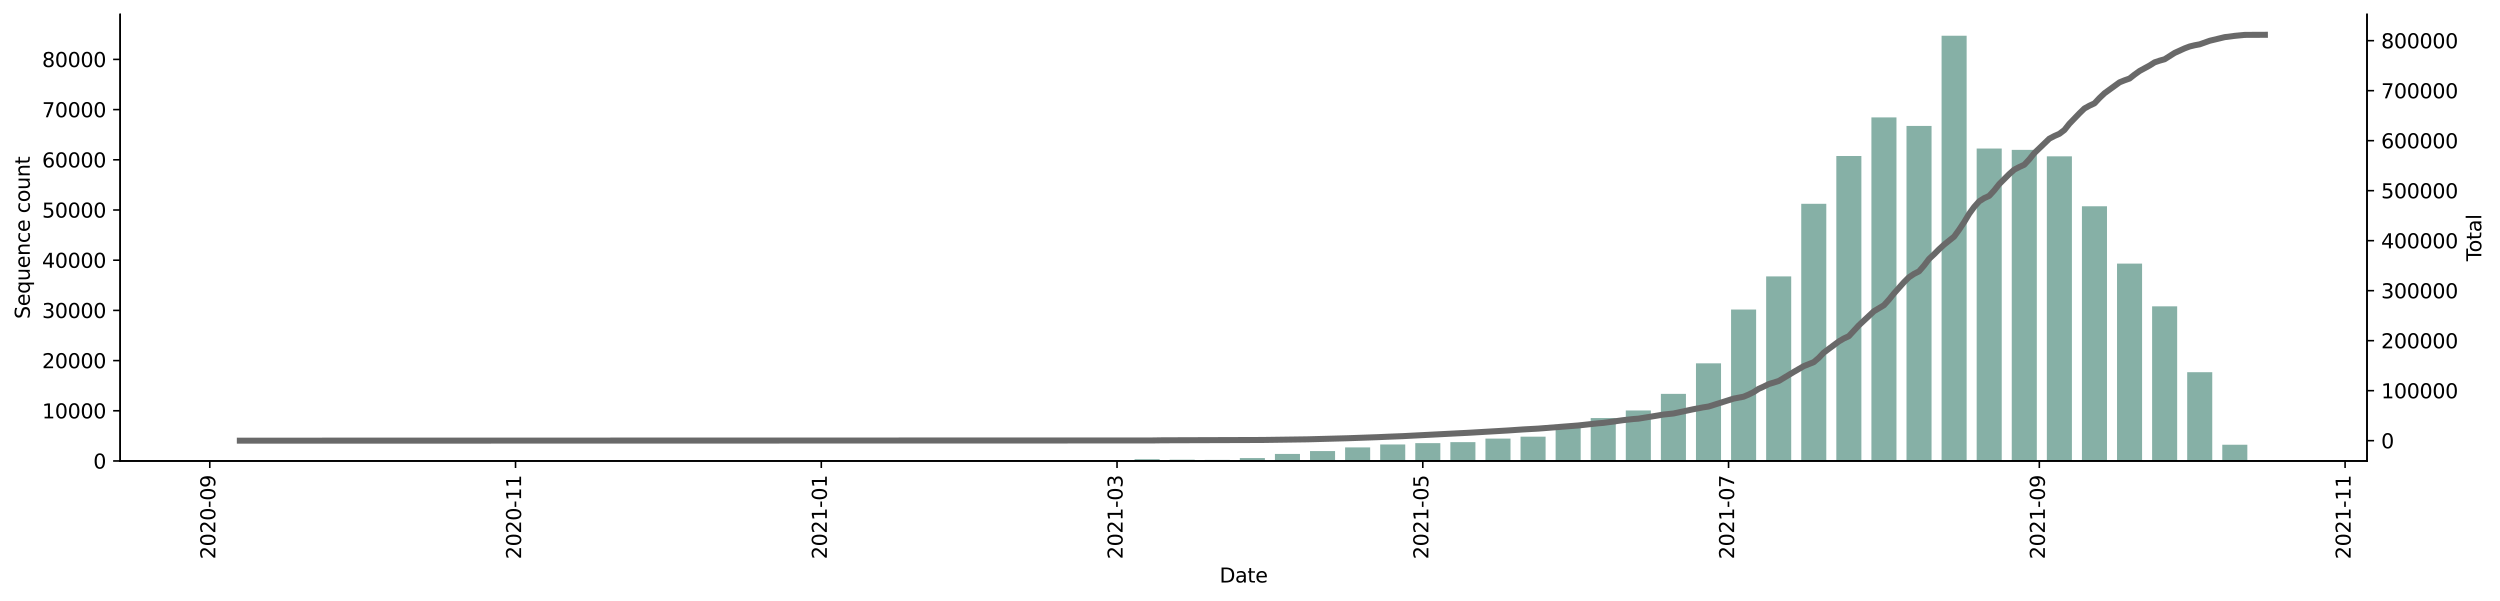 <?xml version="1.0" encoding="utf-8" standalone="no"?>
<!DOCTYPE svg PUBLIC "-//W3C//DTD SVG 1.1//EN"
  "http://www.w3.org/Graphics/SVG/1.1/DTD/svg11.dtd">
<svg height="298.621pt" version="1.1" viewBox="0 0 1241.744 298.621" width="1241.744pt" xmlns="http://www.w3.org/2000/svg" xmlns:xlink="http://www.w3.org/1999/xlink">
 <defs>
  <style type="text/css">*{stroke-linecap:butt;stroke-linejoin:round;}</style>
 </defs>
 <g id="figure_1">
  <g id="patch_1">
   <path d="M 0 298.621 
L 1241.744 298.621 
L 1241.744 0 
L 0 0 
z
" style="fill:#ffffff;"/>
  </g>
  <g id="axes_1">
   <g id="patch_2">
    <path d="M 59.691 228.96 
L 1175.691 228.96 
L 1175.691 7.2 
L 59.691 7.2 
z
" style="fill:#ffffff;"/>
   </g>
   <g id="patch_3">
    <path clip-path="url(#pa44c6cca26)" d="M 110.418 228.96 
L 122.866 228.96 
L 122.866 228.955 
L 110.418 228.955 
z
" style="fill:#86b0a6;"/>
   </g>
   <g id="patch_4">
    <path clip-path="url(#pa44c6cca26)" d="M 145.273 228.96 
L 157.722 228.96 
L 157.722 228.958 
L 145.273 228.958 
z
" style="fill:#86b0a6;"/>
   </g>
   <g id="patch_5">
    <path clip-path="url(#pa44c6cca26)" d="M 232.412 228.96 
L 244.861 228.96 
L 244.861 228.955 
L 232.412 228.955 
z
" style="fill:#86b0a6;"/>
   </g>
   <g id="patch_6">
    <path clip-path="url(#pa44c6cca26)" d="M 249.84 228.96 
L 262.289 228.96 
L 262.289 228.958 
L 249.84 228.958 
z
" style="fill:#86b0a6;"/>
   </g>
   <g id="patch_7">
    <path clip-path="url(#pa44c6cca26)" d="M 267.268 228.96 
L 279.716 228.96 
L 279.716 228.958 
L 267.268 228.958 
z
" style="fill:#86b0a6;"/>
   </g>
   <g id="patch_8">
    <path clip-path="url(#pa44c6cca26)" d="M 284.696 228.96 
L 297.144 228.96 
L 297.144 228.955 
L 284.696 228.955 
z
" style="fill:#86b0a6;"/>
   </g>
   <g id="patch_9">
    <path clip-path="url(#pa44c6cca26)" d="M 302.123 228.96 
L 314.572 228.96 
L 314.572 228.955 
L 302.123 228.955 
z
" style="fill:#86b0a6;"/>
   </g>
   <g id="patch_10">
    <path clip-path="url(#pa44c6cca26)" d="M 319.551 228.96 
L 332 228.96 
L 332 228.958 
L 319.551 228.958 
z
" style="fill:#86b0a6;"/>
   </g>
   <g id="patch_11">
    <path clip-path="url(#pa44c6cca26)" d="M 336.979 228.96 
L 349.427 228.96 
L 349.427 228.958 
L 336.979 228.958 
z
" style="fill:#86b0a6;"/>
   </g>
   <g id="patch_12">
    <path clip-path="url(#pa44c6cca26)" d="M 354.407 228.96 
L 366.855 228.96 
L 366.855 228.958 
L 354.407 228.958 
z
" style="fill:#86b0a6;"/>
   </g>
   <g id="patch_13">
    <path clip-path="url(#pa44c6cca26)" d="M 371.835 228.96 
L 384.283 228.96 
L 384.283 228.958 
L 371.835 228.958 
z
" style="fill:#86b0a6;"/>
   </g>
   <g id="patch_14">
    <path clip-path="url(#pa44c6cca26)" d="M 389.262 228.96 
L 401.711 228.96 
L 401.711 228.958 
L 389.262 228.958 
z
" style="fill:#86b0a6;"/>
   </g>
   <g id="patch_15">
    <path clip-path="url(#pa44c6cca26)" d="M 406.69 228.96 
L 419.138 228.96 
L 419.138 228.771 
L 406.69 228.771 
z
" style="fill:#86b0a6;"/>
   </g>
   <g id="patch_16">
    <path clip-path="url(#pa44c6cca26)" d="M 424.118 228.96 
L 436.566 228.96 
L 436.566 228.94 
L 424.118 228.94 
z
" style="fill:#86b0a6;"/>
   </g>
   <g id="patch_17">
    <path clip-path="url(#pa44c6cca26)" d="M 441.546 228.96 
L 453.994 228.96 
L 453.994 228.955 
L 441.546 228.955 
z
" style="fill:#86b0a6;"/>
   </g>
   <g id="patch_18">
    <path clip-path="url(#pa44c6cca26)" d="M 458.973 228.96 
L 471.422 228.96 
L 471.422 228.93 
L 458.973 228.93 
z
" style="fill:#86b0a6;"/>
   </g>
   <g id="patch_19">
    <path clip-path="url(#pa44c6cca26)" d="M 476.401 228.96 
L 488.85 228.96 
L 488.85 228.888 
L 476.401 228.888 
z
" style="fill:#86b0a6;"/>
   </g>
   <g id="patch_20">
    <path clip-path="url(#pa44c6cca26)" d="M 493.829 228.96 
L 506.277 228.96 
L 506.277 228.514 
L 493.829 228.514 
z
" style="fill:#86b0a6;"/>
   </g>
   <g id="patch_21">
    <path clip-path="url(#pa44c6cca26)" d="M 511.257 228.96 
L 523.705 228.96 
L 523.705 228.945 
L 511.257 228.945 
z
" style="fill:#86b0a6;"/>
   </g>
   <g id="patch_22">
    <path clip-path="url(#pa44c6cca26)" d="M 528.684 228.96 
L 541.133 228.96 
L 541.133 228.943 
L 528.684 228.943 
z
" style="fill:#86b0a6;"/>
   </g>
   <g id="patch_23">
    <path clip-path="url(#pa44c6cca26)" d="M 546.112 228.96 
L 558.561 228.96 
L 558.561 228.81 
L 546.112 228.81 
z
" style="fill:#86b0a6;"/>
   </g>
   <g id="patch_24">
    <path clip-path="url(#pa44c6cca26)" d="M 563.54 228.96 
L 575.988 228.96 
L 575.988 228.072 
L 563.54 228.072 
z
" style="fill:#86b0a6;"/>
   </g>
   <g id="patch_25">
    <path clip-path="url(#pa44c6cca26)" d="M 580.968 228.96 
L 593.416 228.96 
L 593.416 228.319 
L 580.968 228.319 
z
" style="fill:#86b0a6;"/>
   </g>
   <g id="patch_26">
    <path clip-path="url(#pa44c6cca26)" d="M 598.396 228.96 
L 610.844 228.96 
L 610.844 228.431 
L 598.396 228.431 
z
" style="fill:#86b0a6;"/>
   </g>
   <g id="patch_27">
    <path clip-path="url(#pa44c6cca26)" d="M 615.823 228.96 
L 628.272 228.96 
L 628.272 227.511 
L 615.823 227.511 
z
" style="fill:#86b0a6;"/>
   </g>
   <g id="patch_28">
    <path clip-path="url(#pa44c6cca26)" d="M 633.251 228.96 
L 645.7 228.96 
L 645.7 225.465 
L 633.251 225.465 
z
" style="fill:#86b0a6;"/>
   </g>
   <g id="patch_29">
    <path clip-path="url(#pa44c6cca26)" d="M 650.679 228.96 
L 663.127 228.96 
L 663.127 224.041 
L 650.679 224.041 
z
" style="fill:#86b0a6;"/>
   </g>
   <g id="patch_30">
    <path clip-path="url(#pa44c6cca26)" d="M 668.107 228.96 
L 680.555 228.96 
L 680.555 222.208 
L 668.107 222.208 
z
" style="fill:#86b0a6;"/>
   </g>
   <g id="patch_31">
    <path clip-path="url(#pa44c6cca26)" d="M 685.534 228.96 
L 697.983 228.96 
L 697.983 220.757 
L 685.534 220.757 
z
" style="fill:#86b0a6;"/>
   </g>
   <g id="patch_32">
    <path clip-path="url(#pa44c6cca26)" d="M 702.962 228.96 
L 715.411 228.96 
L 715.411 220.117 
L 702.962 220.117 
z
" style="fill:#86b0a6;"/>
   </g>
   <g id="patch_33">
    <path clip-path="url(#pa44c6cca26)" d="M 720.39 228.96 
L 732.838 228.96 
L 732.838 219.598 
L 720.39 219.598 
z
" style="fill:#86b0a6;"/>
   </g>
   <g id="patch_34">
    <path clip-path="url(#pa44c6cca26)" d="M 737.818 228.96 
L 750.266 228.96 
L 750.266 217.843 
L 737.818 217.843 
z
" style="fill:#86b0a6;"/>
   </g>
   <g id="patch_35">
    <path clip-path="url(#pa44c6cca26)" d="M 755.246 228.96 
L 767.694 228.96 
L 767.694 216.903 
L 755.246 216.903 
z
" style="fill:#86b0a6;"/>
   </g>
   <g id="patch_36">
    <path clip-path="url(#pa44c6cca26)" d="M 772.673 228.96 
L 785.122 228.96 
L 785.122 211.56 
L 772.673 211.56 
z
" style="fill:#86b0a6;"/>
   </g>
   <g id="patch_37">
    <path clip-path="url(#pa44c6cca26)" d="M 790.101 228.96 
L 802.55 228.96 
L 802.55 207.658 
L 790.101 207.658 
z
" style="fill:#86b0a6;"/>
   </g>
   <g id="patch_38">
    <path clip-path="url(#pa44c6cca26)" d="M 807.529 228.96 
L 819.977 228.96 
L 819.977 203.864 
L 807.529 203.864 
z
" style="fill:#86b0a6;"/>
   </g>
   <g id="patch_39">
    <path clip-path="url(#pa44c6cca26)" d="M 824.957 228.96 
L 837.405 228.96 
L 837.405 195.621 
L 824.957 195.621 
z
" style="fill:#86b0a6;"/>
   </g>
   <g id="patch_40">
    <path clip-path="url(#pa44c6cca26)" d="M 842.384 228.96 
L 854.833 228.96 
L 854.833 180.45 
L 842.384 180.45 
z
" style="fill:#86b0a6;"/>
   </g>
   <g id="patch_41">
    <path clip-path="url(#pa44c6cca26)" d="M 859.812 228.96 
L 872.261 228.96 
L 872.261 153.733 
L 859.812 153.733 
z
" style="fill:#86b0a6;"/>
   </g>
   <g id="patch_42">
    <path clip-path="url(#pa44c6cca26)" d="M 877.24 228.96 
L 889.688 228.96 
L 889.688 137.293 
L 877.24 137.293 
z
" style="fill:#86b0a6;"/>
   </g>
   <g id="patch_43">
    <path clip-path="url(#pa44c6cca26)" d="M 894.668 228.96 
L 907.116 228.96 
L 907.116 101.212 
L 894.668 101.212 
z
" style="fill:#86b0a6;"/>
   </g>
   <g id="patch_44">
    <path clip-path="url(#pa44c6cca26)" d="M 912.096 228.96 
L 924.544 228.96 
L 924.544 77.484 
L 912.096 77.484 
z
" style="fill:#86b0a6;"/>
   </g>
   <g id="patch_45">
    <path clip-path="url(#pa44c6cca26)" d="M 929.523 228.96 
L 941.972 228.96 
L 941.972 58.327 
L 929.523 58.327 
z
" style="fill:#86b0a6;"/>
   </g>
   <g id="patch_46">
    <path clip-path="url(#pa44c6cca26)" d="M 946.951 228.96 
L 959.399 228.96 
L 959.399 62.567 
L 946.951 62.567 
z
" style="fill:#86b0a6;"/>
   </g>
   <g id="patch_47">
    <path clip-path="url(#pa44c6cca26)" d="M 964.379 228.96 
L 976.827 228.96 
L 976.827 17.76 
L 964.379 17.76 
z
" style="fill:#86b0a6;"/>
   </g>
   <g id="patch_48">
    <path clip-path="url(#pa44c6cca26)" d="M 981.807 228.96 
L 994.255 228.96 
L 994.255 73.759 
L 981.807 73.759 
z
" style="fill:#86b0a6;"/>
   </g>
   <g id="patch_49">
    <path clip-path="url(#pa44c6cca26)" d="M 999.234 228.96 
L 1011.683 228.96 
L 1011.683 74.43 
L 999.234 74.43 
z
" style="fill:#86b0a6;"/>
   </g>
   <g id="patch_50">
    <path clip-path="url(#pa44c6cca26)" d="M 1016.662 228.96 
L 1029.111 228.96 
L 1029.111 77.649 
L 1016.662 77.649 
z
" style="fill:#86b0a6;"/>
   </g>
   <g id="patch_51">
    <path clip-path="url(#pa44c6cca26)" d="M 1034.09 228.96 
L 1046.538 228.96 
L 1046.538 102.446 
L 1034.09 102.446 
z
" style="fill:#86b0a6;"/>
   </g>
   <g id="patch_52">
    <path clip-path="url(#pa44c6cca26)" d="M 1051.518 228.96 
L 1063.966 228.96 
L 1063.966 130.946 
L 1051.518 130.946 
z
" style="fill:#86b0a6;"/>
   </g>
   <g id="patch_53">
    <path clip-path="url(#pa44c6cca26)" d="M 1068.946 228.96 
L 1081.394 228.96 
L 1081.394 152.148 
L 1068.946 152.148 
z
" style="fill:#86b0a6;"/>
   </g>
   <g id="patch_54">
    <path clip-path="url(#pa44c6cca26)" d="M 1086.373 228.96 
L 1098.822 228.96 
L 1098.822 184.856 
L 1086.373 184.856 
z
" style="fill:#86b0a6;"/>
   </g>
   <g id="patch_55">
    <path clip-path="url(#pa44c6cca26)" d="M 1103.801 228.96 
L 1116.249 228.96 
L 1116.249 220.895 
L 1103.801 220.895 
z
" style="fill:#86b0a6;"/>
   </g>
   <g id="matplotlib.axis_1">
    <g id="xtick_1">
     <g id="line2d_1">
      <defs>
       <path d="M 0 0 
L 0 3.5 
" id="m78d732be64" style="stroke:#000000;stroke-width:0.8;"/>
      </defs>
      <g>
       <use style="stroke:#000000;stroke-width:0.8;" x="104.194" xlink:href="#m78d732be64" y="228.96"/>
      </g>
     </g>
     <g id="text_1">
      <!-- 2020-09 -->
      <g transform="translate(106.953 277.743)rotate(-90)scale(0.1 -0.1)">
       <defs>
        <path d="M 1228 531 
L 3431 531 
L 3431 0 
L 469 0 
L 469 531 
Q 828 903 1448 1529 
Q 2069 2156 2228 2338 
Q 2531 2678 2651 2914 
Q 2772 3150 2772 3378 
Q 2772 3750 2511 3984 
Q 2250 4219 1831 4219 
Q 1534 4219 1204 4116 
Q 875 4013 500 3803 
L 500 4441 
Q 881 4594 1212 4672 
Q 1544 4750 1819 4750 
Q 2544 4750 2975 4387 
Q 3406 4025 3406 3419 
Q 3406 3131 3298 2873 
Q 3191 2616 2906 2266 
Q 2828 2175 2409 1742 
Q 1991 1309 1228 531 
z
" id="DejaVuSans-32" transform="scale(0.016)"/>
        <path d="M 2034 4250 
Q 1547 4250 1301 3770 
Q 1056 3291 1056 2328 
Q 1056 1369 1301 889 
Q 1547 409 2034 409 
Q 2525 409 2770 889 
Q 3016 1369 3016 2328 
Q 3016 3291 2770 3770 
Q 2525 4250 2034 4250 
z
M 2034 4750 
Q 2819 4750 3233 4129 
Q 3647 3509 3647 2328 
Q 3647 1150 3233 529 
Q 2819 -91 2034 -91 
Q 1250 -91 836 529 
Q 422 1150 422 2328 
Q 422 3509 836 4129 
Q 1250 4750 2034 4750 
z
" id="DejaVuSans-30" transform="scale(0.016)"/>
        <path d="M 313 2009 
L 1997 2009 
L 1997 1497 
L 313 1497 
L 313 2009 
z
" id="DejaVuSans-2d" transform="scale(0.016)"/>
        <path d="M 703 97 
L 703 672 
Q 941 559 1184 500 
Q 1428 441 1663 441 
Q 2288 441 2617 861 
Q 2947 1281 2994 2138 
Q 2813 1869 2534 1725 
Q 2256 1581 1919 1581 
Q 1219 1581 811 2004 
Q 403 2428 403 3163 
Q 403 3881 828 4315 
Q 1253 4750 1959 4750 
Q 2769 4750 3195 4129 
Q 3622 3509 3622 2328 
Q 3622 1225 3098 567 
Q 2575 -91 1691 -91 
Q 1453 -91 1209 -44 
Q 966 3 703 97 
z
M 1959 2075 
Q 2384 2075 2632 2365 
Q 2881 2656 2881 3163 
Q 2881 3666 2632 3958 
Q 2384 4250 1959 4250 
Q 1534 4250 1286 3958 
Q 1038 3666 1038 3163 
Q 1038 2656 1286 2365 
Q 1534 2075 1959 2075 
z
" id="DejaVuSans-39" transform="scale(0.016)"/>
       </defs>
       <use xlink:href="#DejaVuSans-32"/>
       <use x="63.623" xlink:href="#DejaVuSans-30"/>
       <use x="127.246" xlink:href="#DejaVuSans-32"/>
       <use x="190.869" xlink:href="#DejaVuSans-30"/>
       <use x="254.492" xlink:href="#DejaVuSans-2d"/>
       <use x="290.576" xlink:href="#DejaVuSans-30"/>
       <use x="354.199" xlink:href="#DejaVuSans-39"/>
      </g>
     </g>
    </g>
    <g id="xtick_2">
     <g id="line2d_2">
      <g>
       <use style="stroke:#000000;stroke-width:0.8;" x="256.064" xlink:href="#m78d732be64" y="228.96"/>
      </g>
     </g>
     <g id="text_2">
      <!-- 2020-11 -->
      <g transform="translate(258.824 277.743)rotate(-90)scale(0.1 -0.1)">
       <defs>
        <path d="M 794 531 
L 1825 531 
L 1825 4091 
L 703 3866 
L 703 4441 
L 1819 4666 
L 2450 4666 
L 2450 531 
L 3481 531 
L 3481 0 
L 794 0 
L 794 531 
z
" id="DejaVuSans-31" transform="scale(0.016)"/>
       </defs>
       <use xlink:href="#DejaVuSans-32"/>
       <use x="63.623" xlink:href="#DejaVuSans-30"/>
       <use x="127.246" xlink:href="#DejaVuSans-32"/>
       <use x="190.869" xlink:href="#DejaVuSans-30"/>
       <use x="254.492" xlink:href="#DejaVuSans-2d"/>
       <use x="290.576" xlink:href="#DejaVuSans-31"/>
       <use x="354.199" xlink:href="#DejaVuSans-31"/>
      </g>
     </g>
    </g>
    <g id="xtick_3">
     <g id="line2d_3">
      <g>
       <use style="stroke:#000000;stroke-width:0.8;" x="407.935" xlink:href="#m78d732be64" y="228.96"/>
      </g>
     </g>
     <g id="text_3">
      <!-- 2021-01 -->
      <g transform="translate(410.694 277.743)rotate(-90)scale(0.1 -0.1)">
       <use xlink:href="#DejaVuSans-32"/>
       <use x="63.623" xlink:href="#DejaVuSans-30"/>
       <use x="127.246" xlink:href="#DejaVuSans-32"/>
       <use x="190.869" xlink:href="#DejaVuSans-31"/>
       <use x="254.492" xlink:href="#DejaVuSans-2d"/>
       <use x="290.576" xlink:href="#DejaVuSans-30"/>
       <use x="354.199" xlink:href="#DejaVuSans-31"/>
      </g>
     </g>
    </g>
    <g id="xtick_4">
     <g id="line2d_4">
      <g>
       <use style="stroke:#000000;stroke-width:0.8;" x="554.826" xlink:href="#m78d732be64" y="228.96"/>
      </g>
     </g>
     <g id="text_4">
      <!-- 2021-03 -->
      <g transform="translate(557.586 277.743)rotate(-90)scale(0.1 -0.1)">
       <defs>
        <path d="M 2597 2516 
Q 3050 2419 3304 2112 
Q 3559 1806 3559 1356 
Q 3559 666 3084 287 
Q 2609 -91 1734 -91 
Q 1441 -91 1130 -33 
Q 819 25 488 141 
L 488 750 
Q 750 597 1062 519 
Q 1375 441 1716 441 
Q 2309 441 2620 675 
Q 2931 909 2931 1356 
Q 2931 1769 2642 2001 
Q 2353 2234 1838 2234 
L 1294 2234 
L 1294 2753 
L 1863 2753 
Q 2328 2753 2575 2939 
Q 2822 3125 2822 3475 
Q 2822 3834 2567 4026 
Q 2313 4219 1838 4219 
Q 1578 4219 1281 4162 
Q 984 4106 628 3988 
L 628 4550 
Q 988 4650 1302 4700 
Q 1616 4750 1894 4750 
Q 2613 4750 3031 4423 
Q 3450 4097 3450 3541 
Q 3450 3153 3228 2886 
Q 3006 2619 2597 2516 
z
" id="DejaVuSans-33" transform="scale(0.016)"/>
       </defs>
       <use xlink:href="#DejaVuSans-32"/>
       <use x="63.623" xlink:href="#DejaVuSans-30"/>
       <use x="127.246" xlink:href="#DejaVuSans-32"/>
       <use x="190.869" xlink:href="#DejaVuSans-31"/>
       <use x="254.492" xlink:href="#DejaVuSans-2d"/>
       <use x="290.576" xlink:href="#DejaVuSans-30"/>
       <use x="354.199" xlink:href="#DejaVuSans-33"/>
      </g>
     </g>
    </g>
    <g id="xtick_5">
     <g id="line2d_5">
      <g>
       <use style="stroke:#000000;stroke-width:0.8;" x="706.697" xlink:href="#m78d732be64" y="228.96"/>
      </g>
     </g>
     <g id="text_5">
      <!-- 2021-05 -->
      <g transform="translate(709.456 277.743)rotate(-90)scale(0.1 -0.1)">
       <defs>
        <path d="M 691 4666 
L 3169 4666 
L 3169 4134 
L 1269 4134 
L 1269 2991 
Q 1406 3038 1543 3061 
Q 1681 3084 1819 3084 
Q 2600 3084 3056 2656 
Q 3513 2228 3513 1497 
Q 3513 744 3044 326 
Q 2575 -91 1722 -91 
Q 1428 -91 1123 -41 
Q 819 9 494 109 
L 494 744 
Q 775 591 1075 516 
Q 1375 441 1709 441 
Q 2250 441 2565 725 
Q 2881 1009 2881 1497 
Q 2881 1984 2565 2268 
Q 2250 2553 1709 2553 
Q 1456 2553 1204 2497 
Q 953 2441 691 2322 
L 691 4666 
z
" id="DejaVuSans-35" transform="scale(0.016)"/>
       </defs>
       <use xlink:href="#DejaVuSans-32"/>
       <use x="63.623" xlink:href="#DejaVuSans-30"/>
       <use x="127.246" xlink:href="#DejaVuSans-32"/>
       <use x="190.869" xlink:href="#DejaVuSans-31"/>
       <use x="254.492" xlink:href="#DejaVuSans-2d"/>
       <use x="290.576" xlink:href="#DejaVuSans-30"/>
       <use x="354.199" xlink:href="#DejaVuSans-35"/>
      </g>
     </g>
    </g>
    <g id="xtick_6">
     <g id="line2d_6">
      <g>
       <use style="stroke:#000000;stroke-width:0.8;" x="858.567" xlink:href="#m78d732be64" y="228.96"/>
      </g>
     </g>
     <g id="text_6">
      <!-- 2021-07 -->
      <g transform="translate(861.327 277.743)rotate(-90)scale(0.1 -0.1)">
       <defs>
        <path d="M 525 4666 
L 3525 4666 
L 3525 4397 
L 1831 0 
L 1172 0 
L 2766 4134 
L 525 4134 
L 525 4666 
z
" id="DejaVuSans-37" transform="scale(0.016)"/>
       </defs>
       <use xlink:href="#DejaVuSans-32"/>
       <use x="63.623" xlink:href="#DejaVuSans-30"/>
       <use x="127.246" xlink:href="#DejaVuSans-32"/>
       <use x="190.869" xlink:href="#DejaVuSans-31"/>
       <use x="254.492" xlink:href="#DejaVuSans-2d"/>
       <use x="290.576" xlink:href="#DejaVuSans-30"/>
       <use x="354.199" xlink:href="#DejaVuSans-37"/>
      </g>
     </g>
    </g>
    <g id="xtick_7">
     <g id="line2d_7">
      <g>
       <use style="stroke:#000000;stroke-width:0.8;" x="1012.928" xlink:href="#m78d732be64" y="228.96"/>
      </g>
     </g>
     <g id="text_7">
      <!-- 2021-09 -->
      <g transform="translate(1015.687 277.743)rotate(-90)scale(0.1 -0.1)">
       <use xlink:href="#DejaVuSans-32"/>
       <use x="63.623" xlink:href="#DejaVuSans-30"/>
       <use x="127.246" xlink:href="#DejaVuSans-32"/>
       <use x="190.869" xlink:href="#DejaVuSans-31"/>
       <use x="254.492" xlink:href="#DejaVuSans-2d"/>
       <use x="290.576" xlink:href="#DejaVuSans-30"/>
       <use x="354.199" xlink:href="#DejaVuSans-39"/>
      </g>
     </g>
    </g>
    <g id="xtick_8">
     <g id="line2d_8">
      <g>
       <use style="stroke:#000000;stroke-width:0.8;" x="1164.798" xlink:href="#m78d732be64" y="228.96"/>
      </g>
     </g>
     <g id="text_8">
      <!-- 2021-11 -->
      <g transform="translate(1167.558 277.743)rotate(-90)scale(0.1 -0.1)">
       <use xlink:href="#DejaVuSans-32"/>
       <use x="63.623" xlink:href="#DejaVuSans-30"/>
       <use x="127.246" xlink:href="#DejaVuSans-32"/>
       <use x="190.869" xlink:href="#DejaVuSans-31"/>
       <use x="254.492" xlink:href="#DejaVuSans-2d"/>
       <use x="290.576" xlink:href="#DejaVuSans-31"/>
       <use x="354.199" xlink:href="#DejaVuSans-31"/>
      </g>
     </g>
    </g>
    <g id="text_9">
     <!-- Date -->
     <g transform="translate(605.74 289.341)scale(0.1 -0.1)">
      <defs>
       <path d="M 1259 4147 
L 1259 519 
L 2022 519 
Q 2988 519 3436 956 
Q 3884 1394 3884 2338 
Q 3884 3275 3436 3711 
Q 2988 4147 2022 4147 
L 1259 4147 
z
M 628 4666 
L 1925 4666 
Q 3281 4666 3915 4102 
Q 4550 3538 4550 2338 
Q 4550 1131 3912 565 
Q 3275 0 1925 0 
L 628 0 
L 628 4666 
z
" id="DejaVuSans-44" transform="scale(0.016)"/>
       <path d="M 2194 1759 
Q 1497 1759 1228 1600 
Q 959 1441 959 1056 
Q 959 750 1161 570 
Q 1363 391 1709 391 
Q 2188 391 2477 730 
Q 2766 1069 2766 1631 
L 2766 1759 
L 2194 1759 
z
M 3341 1997 
L 3341 0 
L 2766 0 
L 2766 531 
Q 2569 213 2275 61 
Q 1981 -91 1556 -91 
Q 1019 -91 701 211 
Q 384 513 384 1019 
Q 384 1609 779 1909 
Q 1175 2209 1959 2209 
L 2766 2209 
L 2766 2266 
Q 2766 2663 2505 2880 
Q 2244 3097 1772 3097 
Q 1472 3097 1187 3025 
Q 903 2953 641 2809 
L 641 3341 
Q 956 3463 1253 3523 
Q 1550 3584 1831 3584 
Q 2591 3584 2966 3190 
Q 3341 2797 3341 1997 
z
" id="DejaVuSans-61" transform="scale(0.016)"/>
       <path d="M 1172 4494 
L 1172 3500 
L 2356 3500 
L 2356 3053 
L 1172 3053 
L 1172 1153 
Q 1172 725 1289 603 
Q 1406 481 1766 481 
L 2356 481 
L 2356 0 
L 1766 0 
Q 1100 0 847 248 
Q 594 497 594 1153 
L 594 3053 
L 172 3053 
L 172 3500 
L 594 3500 
L 594 4494 
L 1172 4494 
z
" id="DejaVuSans-74" transform="scale(0.016)"/>
       <path d="M 3597 1894 
L 3597 1613 
L 953 1613 
Q 991 1019 1311 708 
Q 1631 397 2203 397 
Q 2534 397 2845 478 
Q 3156 559 3463 722 
L 3463 178 
Q 3153 47 2828 -22 
Q 2503 -91 2169 -91 
Q 1331 -91 842 396 
Q 353 884 353 1716 
Q 353 2575 817 3079 
Q 1281 3584 2069 3584 
Q 2775 3584 3186 3129 
Q 3597 2675 3597 1894 
z
M 3022 2063 
Q 3016 2534 2758 2815 
Q 2500 3097 2075 3097 
Q 1594 3097 1305 2825 
Q 1016 2553 972 2059 
L 3022 2063 
z
" id="DejaVuSans-65" transform="scale(0.016)"/>
      </defs>
      <use xlink:href="#DejaVuSans-44"/>
      <use x="77.002" xlink:href="#DejaVuSans-61"/>
      <use x="138.281" xlink:href="#DejaVuSans-74"/>
      <use x="177.49" xlink:href="#DejaVuSans-65"/>
     </g>
    </g>
   </g>
   <g id="matplotlib.axis_2">
    <g id="ytick_1">
     <g id="line2d_9">
      <defs>
       <path d="M 0 0 
L -3.5 0 
" id="m8d35177358" style="stroke:#000000;stroke-width:0.8;"/>
      </defs>
      <g>
       <use style="stroke:#000000;stroke-width:0.8;" x="59.691" xlink:href="#m8d35177358" y="228.96"/>
      </g>
     </g>
     <g id="text_10">
      <!-- 0 -->
      <g transform="translate(46.328 232.759)scale(0.1 -0.1)">
       <use xlink:href="#DejaVuSans-30"/>
      </g>
     </g>
    </g>
    <g id="ytick_2">
     <g id="line2d_10">
      <g>
       <use style="stroke:#000000;stroke-width:0.8;" x="59.691" xlink:href="#m8d35177358" y="204.028"/>
      </g>
     </g>
     <g id="text_11">
      <!-- 10000 -->
      <g transform="translate(20.878 207.827)scale(0.1 -0.1)">
       <use xlink:href="#DejaVuSans-31"/>
       <use x="63.623" xlink:href="#DejaVuSans-30"/>
       <use x="127.246" xlink:href="#DejaVuSans-30"/>
       <use x="190.869" xlink:href="#DejaVuSans-30"/>
       <use x="254.492" xlink:href="#DejaVuSans-30"/>
      </g>
     </g>
    </g>
    <g id="ytick_3">
     <g id="line2d_11">
      <g>
       <use style="stroke:#000000;stroke-width:0.8;" x="59.691" xlink:href="#m8d35177358" y="179.096"/>
      </g>
     </g>
     <g id="text_12">
      <!-- 20000 -->
      <g transform="translate(20.878 182.896)scale(0.1 -0.1)">
       <use xlink:href="#DejaVuSans-32"/>
       <use x="63.623" xlink:href="#DejaVuSans-30"/>
       <use x="127.246" xlink:href="#DejaVuSans-30"/>
       <use x="190.869" xlink:href="#DejaVuSans-30"/>
       <use x="254.492" xlink:href="#DejaVuSans-30"/>
      </g>
     </g>
    </g>
    <g id="ytick_4">
     <g id="line2d_12">
      <g>
       <use style="stroke:#000000;stroke-width:0.8;" x="59.691" xlink:href="#m8d35177358" y="154.165"/>
      </g>
     </g>
     <g id="text_13">
      <!-- 30000 -->
      <g transform="translate(20.878 157.964)scale(0.1 -0.1)">
       <use xlink:href="#DejaVuSans-33"/>
       <use x="63.623" xlink:href="#DejaVuSans-30"/>
       <use x="127.246" xlink:href="#DejaVuSans-30"/>
       <use x="190.869" xlink:href="#DejaVuSans-30"/>
       <use x="254.492" xlink:href="#DejaVuSans-30"/>
      </g>
     </g>
    </g>
    <g id="ytick_5">
     <g id="line2d_13">
      <g>
       <use style="stroke:#000000;stroke-width:0.8;" x="59.691" xlink:href="#m8d35177358" y="129.233"/>
      </g>
     </g>
     <g id="text_14">
      <!-- 40000 -->
      <g transform="translate(20.878 133.032)scale(0.1 -0.1)">
       <defs>
        <path d="M 2419 4116 
L 825 1625 
L 2419 1625 
L 2419 4116 
z
M 2253 4666 
L 3047 4666 
L 3047 1625 
L 3713 1625 
L 3713 1100 
L 3047 1100 
L 3047 0 
L 2419 0 
L 2419 1100 
L 313 1100 
L 313 1709 
L 2253 4666 
z
" id="DejaVuSans-34" transform="scale(0.016)"/>
       </defs>
       <use xlink:href="#DejaVuSans-34"/>
       <use x="63.623" xlink:href="#DejaVuSans-30"/>
       <use x="127.246" xlink:href="#DejaVuSans-30"/>
       <use x="190.869" xlink:href="#DejaVuSans-30"/>
       <use x="254.492" xlink:href="#DejaVuSans-30"/>
      </g>
     </g>
    </g>
    <g id="ytick_6">
     <g id="line2d_14">
      <g>
       <use style="stroke:#000000;stroke-width:0.8;" x="59.691" xlink:href="#m8d35177358" y="104.301"/>
      </g>
     </g>
     <g id="text_15">
      <!-- 50000 -->
      <g transform="translate(20.878 108.1)scale(0.1 -0.1)">
       <use xlink:href="#DejaVuSans-35"/>
       <use x="63.623" xlink:href="#DejaVuSans-30"/>
       <use x="127.246" xlink:href="#DejaVuSans-30"/>
       <use x="190.869" xlink:href="#DejaVuSans-30"/>
       <use x="254.492" xlink:href="#DejaVuSans-30"/>
      </g>
     </g>
    </g>
    <g id="ytick_7">
     <g id="line2d_15">
      <g>
       <use style="stroke:#000000;stroke-width:0.8;" x="59.691" xlink:href="#m8d35177358" y="79.369"/>
      </g>
     </g>
     <g id="text_16">
      <!-- 60000 -->
      <g transform="translate(20.878 83.168)scale(0.1 -0.1)">
       <defs>
        <path d="M 2113 2584 
Q 1688 2584 1439 2293 
Q 1191 2003 1191 1497 
Q 1191 994 1439 701 
Q 1688 409 2113 409 
Q 2538 409 2786 701 
Q 3034 994 3034 1497 
Q 3034 2003 2786 2293 
Q 2538 2584 2113 2584 
z
M 3366 4563 
L 3366 3988 
Q 3128 4100 2886 4159 
Q 2644 4219 2406 4219 
Q 1781 4219 1451 3797 
Q 1122 3375 1075 2522 
Q 1259 2794 1537 2939 
Q 1816 3084 2150 3084 
Q 2853 3084 3261 2657 
Q 3669 2231 3669 1497 
Q 3669 778 3244 343 
Q 2819 -91 2113 -91 
Q 1303 -91 875 529 
Q 447 1150 447 2328 
Q 447 3434 972 4092 
Q 1497 4750 2381 4750 
Q 2619 4750 2861 4703 
Q 3103 4656 3366 4563 
z
" id="DejaVuSans-36" transform="scale(0.016)"/>
       </defs>
       <use xlink:href="#DejaVuSans-36"/>
       <use x="63.623" xlink:href="#DejaVuSans-30"/>
       <use x="127.246" xlink:href="#DejaVuSans-30"/>
       <use x="190.869" xlink:href="#DejaVuSans-30"/>
       <use x="254.492" xlink:href="#DejaVuSans-30"/>
      </g>
     </g>
    </g>
    <g id="ytick_8">
     <g id="line2d_16">
      <g>
       <use style="stroke:#000000;stroke-width:0.8;" x="59.691" xlink:href="#m8d35177358" y="54.437"/>
      </g>
     </g>
     <g id="text_17">
      <!-- 70000 -->
      <g transform="translate(20.878 58.236)scale(0.1 -0.1)">
       <use xlink:href="#DejaVuSans-37"/>
       <use x="63.623" xlink:href="#DejaVuSans-30"/>
       <use x="127.246" xlink:href="#DejaVuSans-30"/>
       <use x="190.869" xlink:href="#DejaVuSans-30"/>
       <use x="254.492" xlink:href="#DejaVuSans-30"/>
      </g>
     </g>
    </g>
    <g id="ytick_9">
     <g id="line2d_17">
      <g>
       <use style="stroke:#000000;stroke-width:0.8;" x="59.691" xlink:href="#m8d35177358" y="29.505"/>
      </g>
     </g>
     <g id="text_18">
      <!-- 80000 -->
      <g transform="translate(20.878 33.305)scale(0.1 -0.1)">
       <defs>
        <path d="M 2034 2216 
Q 1584 2216 1326 1975 
Q 1069 1734 1069 1313 
Q 1069 891 1326 650 
Q 1584 409 2034 409 
Q 2484 409 2743 651 
Q 3003 894 3003 1313 
Q 3003 1734 2745 1975 
Q 2488 2216 2034 2216 
z
M 1403 2484 
Q 997 2584 770 2862 
Q 544 3141 544 3541 
Q 544 4100 942 4425 
Q 1341 4750 2034 4750 
Q 2731 4750 3128 4425 
Q 3525 4100 3525 3541 
Q 3525 3141 3298 2862 
Q 3072 2584 2669 2484 
Q 3125 2378 3379 2068 
Q 3634 1759 3634 1313 
Q 3634 634 3220 271 
Q 2806 -91 2034 -91 
Q 1263 -91 848 271 
Q 434 634 434 1313 
Q 434 1759 690 2068 
Q 947 2378 1403 2484 
z
M 1172 3481 
Q 1172 3119 1398 2916 
Q 1625 2713 2034 2713 
Q 2441 2713 2670 2916 
Q 2900 3119 2900 3481 
Q 2900 3844 2670 4047 
Q 2441 4250 2034 4250 
Q 1625 4250 1398 4047 
Q 1172 3844 1172 3481 
z
" id="DejaVuSans-38" transform="scale(0.016)"/>
       </defs>
       <use xlink:href="#DejaVuSans-38"/>
       <use x="63.623" xlink:href="#DejaVuSans-30"/>
       <use x="127.246" xlink:href="#DejaVuSans-30"/>
       <use x="190.869" xlink:href="#DejaVuSans-30"/>
       <use x="254.492" xlink:href="#DejaVuSans-30"/>
      </g>
     </g>
    </g>
    <g id="text_19">
     <!-- Sequence count -->
     <g transform="translate(14.798 158.44)rotate(-90)scale(0.1 -0.1)">
      <defs>
       <path d="M 3425 4513 
L 3425 3897 
Q 3066 4069 2747 4153 
Q 2428 4238 2131 4238 
Q 1616 4238 1336 4038 
Q 1056 3838 1056 3469 
Q 1056 3159 1242 3001 
Q 1428 2844 1947 2747 
L 2328 2669 
Q 3034 2534 3370 2195 
Q 3706 1856 3706 1288 
Q 3706 609 3251 259 
Q 2797 -91 1919 -91 
Q 1588 -91 1214 -16 
Q 841 59 441 206 
L 441 856 
Q 825 641 1194 531 
Q 1563 422 1919 422 
Q 2459 422 2753 634 
Q 3047 847 3047 1241 
Q 3047 1584 2836 1778 
Q 2625 1972 2144 2069 
L 1759 2144 
Q 1053 2284 737 2584 
Q 422 2884 422 3419 
Q 422 4038 858 4394 
Q 1294 4750 2059 4750 
Q 2388 4750 2728 4690 
Q 3069 4631 3425 4513 
z
" id="DejaVuSans-53" transform="scale(0.016)"/>
       <path d="M 947 1747 
Q 947 1113 1208 752 
Q 1469 391 1925 391 
Q 2381 391 2643 752 
Q 2906 1113 2906 1747 
Q 2906 2381 2643 2742 
Q 2381 3103 1925 3103 
Q 1469 3103 1208 2742 
Q 947 2381 947 1747 
z
M 2906 525 
Q 2725 213 2448 61 
Q 2172 -91 1784 -91 
Q 1150 -91 751 415 
Q 353 922 353 1747 
Q 353 2572 751 3078 
Q 1150 3584 1784 3584 
Q 2172 3584 2448 3432 
Q 2725 3281 2906 2969 
L 2906 3500 
L 3481 3500 
L 3481 -1331 
L 2906 -1331 
L 2906 525 
z
" id="DejaVuSans-71" transform="scale(0.016)"/>
       <path d="M 544 1381 
L 544 3500 
L 1119 3500 
L 1119 1403 
Q 1119 906 1312 657 
Q 1506 409 1894 409 
Q 2359 409 2629 706 
Q 2900 1003 2900 1516 
L 2900 3500 
L 3475 3500 
L 3475 0 
L 2900 0 
L 2900 538 
Q 2691 219 2414 64 
Q 2138 -91 1772 -91 
Q 1169 -91 856 284 
Q 544 659 544 1381 
z
M 1991 3584 
L 1991 3584 
z
" id="DejaVuSans-75" transform="scale(0.016)"/>
       <path d="M 3513 2113 
L 3513 0 
L 2938 0 
L 2938 2094 
Q 2938 2591 2744 2837 
Q 2550 3084 2163 3084 
Q 1697 3084 1428 2787 
Q 1159 2491 1159 1978 
L 1159 0 
L 581 0 
L 581 3500 
L 1159 3500 
L 1159 2956 
Q 1366 3272 1645 3428 
Q 1925 3584 2291 3584 
Q 2894 3584 3203 3211 
Q 3513 2838 3513 2113 
z
" id="DejaVuSans-6e" transform="scale(0.016)"/>
       <path d="M 3122 3366 
L 3122 2828 
Q 2878 2963 2633 3030 
Q 2388 3097 2138 3097 
Q 1578 3097 1268 2742 
Q 959 2388 959 1747 
Q 959 1106 1268 751 
Q 1578 397 2138 397 
Q 2388 397 2633 464 
Q 2878 531 3122 666 
L 3122 134 
Q 2881 22 2623 -34 
Q 2366 -91 2075 -91 
Q 1284 -91 818 406 
Q 353 903 353 1747 
Q 353 2603 823 3093 
Q 1294 3584 2113 3584 
Q 2378 3584 2631 3529 
Q 2884 3475 3122 3366 
z
" id="DejaVuSans-63" transform="scale(0.016)"/>
       <path id="DejaVuSans-20" transform="scale(0.016)"/>
       <path d="M 1959 3097 
Q 1497 3097 1228 2736 
Q 959 2375 959 1747 
Q 959 1119 1226 758 
Q 1494 397 1959 397 
Q 2419 397 2687 759 
Q 2956 1122 2956 1747 
Q 2956 2369 2687 2733 
Q 2419 3097 1959 3097 
z
M 1959 3584 
Q 2709 3584 3137 3096 
Q 3566 2609 3566 1747 
Q 3566 888 3137 398 
Q 2709 -91 1959 -91 
Q 1206 -91 779 398 
Q 353 888 353 1747 
Q 353 2609 779 3096 
Q 1206 3584 1959 3584 
z
" id="DejaVuSans-6f" transform="scale(0.016)"/>
      </defs>
      <use xlink:href="#DejaVuSans-53"/>
      <use x="63.477" xlink:href="#DejaVuSans-65"/>
      <use x="125" xlink:href="#DejaVuSans-71"/>
      <use x="188.477" xlink:href="#DejaVuSans-75"/>
      <use x="251.855" xlink:href="#DejaVuSans-65"/>
      <use x="313.379" xlink:href="#DejaVuSans-6e"/>
      <use x="376.758" xlink:href="#DejaVuSans-63"/>
      <use x="431.738" xlink:href="#DejaVuSans-65"/>
      <use x="493.262" xlink:href="#DejaVuSans-20"/>
      <use x="525.049" xlink:href="#DejaVuSans-63"/>
      <use x="580.029" xlink:href="#DejaVuSans-6f"/>
      <use x="641.211" xlink:href="#DejaVuSans-75"/>
      <use x="704.59" xlink:href="#DejaVuSans-6e"/>
      <use x="767.969" xlink:href="#DejaVuSans-74"/>
     </g>
    </g>
   </g>
   <g id="patch_56">
    <path d="M 59.691 228.96 
L 59.691 7.2 
" style="fill:none;stroke:#000000;stroke-linecap:square;stroke-linejoin:miter;stroke-width:0.8;"/>
   </g>
   <g id="patch_57">
    <path d="M 1175.691 228.96 
L 1175.691 7.2 
" style="fill:none;stroke:#000000;stroke-linecap:square;stroke-linejoin:miter;stroke-width:0.8;"/>
   </g>
   <g id="patch_58">
    <path d="M 59.691 228.96 
L 1175.691 228.96 
" style="fill:none;stroke:#000000;stroke-linecap:square;stroke-linejoin:miter;stroke-width:0.8;"/>
   </g>
  </g>
  <g id="axes_2">
   <g id="matplotlib.axis_3">
    <g id="ytick_10">
     <g id="line2d_18">
      <defs>
       <path d="M 0 0 
L 3.5 0 
" id="m84b3affd20" style="stroke:#000000;stroke-width:0.8;"/>
      </defs>
      <g>
       <use style="stroke:#000000;stroke-width:0.8;" x="1175.691" xlink:href="#m84b3affd20" y="218.88"/>
      </g>
     </g>
     <g id="text_20">
      <!-- 0 -->
      <g transform="translate(1182.691 222.679)scale(0.1 -0.1)">
       <use xlink:href="#DejaVuSans-30"/>
      </g>
     </g>
    </g>
    <g id="ytick_11">
     <g id="line2d_19">
      <g>
       <use style="stroke:#000000;stroke-width:0.8;" x="1175.691" xlink:href="#m84b3affd20" y="194.044"/>
      </g>
     </g>
     <g id="text_21">
      <!-- 100000 -->
      <g transform="translate(1182.691 197.843)scale(0.1 -0.1)">
       <use xlink:href="#DejaVuSans-31"/>
       <use x="63.623" xlink:href="#DejaVuSans-30"/>
       <use x="127.246" xlink:href="#DejaVuSans-30"/>
       <use x="190.869" xlink:href="#DejaVuSans-30"/>
       <use x="254.492" xlink:href="#DejaVuSans-30"/>
       <use x="318.115" xlink:href="#DejaVuSans-30"/>
      </g>
     </g>
    </g>
    <g id="ytick_12">
     <g id="line2d_20">
      <g>
       <use style="stroke:#000000;stroke-width:0.8;" x="1175.691" xlink:href="#m84b3affd20" y="169.208"/>
      </g>
     </g>
     <g id="text_22">
      <!-- 200000 -->
      <g transform="translate(1182.691 173.007)scale(0.1 -0.1)">
       <use xlink:href="#DejaVuSans-32"/>
       <use x="63.623" xlink:href="#DejaVuSans-30"/>
       <use x="127.246" xlink:href="#DejaVuSans-30"/>
       <use x="190.869" xlink:href="#DejaVuSans-30"/>
       <use x="254.492" xlink:href="#DejaVuSans-30"/>
       <use x="318.115" xlink:href="#DejaVuSans-30"/>
      </g>
     </g>
    </g>
    <g id="ytick_13">
     <g id="line2d_21">
      <g>
       <use style="stroke:#000000;stroke-width:0.8;" x="1175.691" xlink:href="#m84b3affd20" y="144.372"/>
      </g>
     </g>
     <g id="text_23">
      <!-- 300000 -->
      <g transform="translate(1182.691 148.171)scale(0.1 -0.1)">
       <use xlink:href="#DejaVuSans-33"/>
       <use x="63.623" xlink:href="#DejaVuSans-30"/>
       <use x="127.246" xlink:href="#DejaVuSans-30"/>
       <use x="190.869" xlink:href="#DejaVuSans-30"/>
       <use x="254.492" xlink:href="#DejaVuSans-30"/>
       <use x="318.115" xlink:href="#DejaVuSans-30"/>
      </g>
     </g>
    </g>
    <g id="ytick_14">
     <g id="line2d_22">
      <g>
       <use style="stroke:#000000;stroke-width:0.8;" x="1175.691" xlink:href="#m84b3affd20" y="119.536"/>
      </g>
     </g>
     <g id="text_24">
      <!-- 400000 -->
      <g transform="translate(1182.691 123.335)scale(0.1 -0.1)">
       <use xlink:href="#DejaVuSans-34"/>
       <use x="63.623" xlink:href="#DejaVuSans-30"/>
       <use x="127.246" xlink:href="#DejaVuSans-30"/>
       <use x="190.869" xlink:href="#DejaVuSans-30"/>
       <use x="254.492" xlink:href="#DejaVuSans-30"/>
       <use x="318.115" xlink:href="#DejaVuSans-30"/>
      </g>
     </g>
    </g>
    <g id="ytick_15">
     <g id="line2d_23">
      <g>
       <use style="stroke:#000000;stroke-width:0.8;" x="1175.691" xlink:href="#m84b3affd20" y="94.7"/>
      </g>
     </g>
     <g id="text_25">
      <!-- 500000 -->
      <g transform="translate(1182.691 98.499)scale(0.1 -0.1)">
       <use xlink:href="#DejaVuSans-35"/>
       <use x="63.623" xlink:href="#DejaVuSans-30"/>
       <use x="127.246" xlink:href="#DejaVuSans-30"/>
       <use x="190.869" xlink:href="#DejaVuSans-30"/>
       <use x="254.492" xlink:href="#DejaVuSans-30"/>
       <use x="318.115" xlink:href="#DejaVuSans-30"/>
      </g>
     </g>
    </g>
    <g id="ytick_16">
     <g id="line2d_24">
      <g>
       <use style="stroke:#000000;stroke-width:0.8;" x="1175.691" xlink:href="#m84b3affd20" y="69.864"/>
      </g>
     </g>
     <g id="text_26">
      <!-- 600000 -->
      <g transform="translate(1182.691 73.663)scale(0.1 -0.1)">
       <use xlink:href="#DejaVuSans-36"/>
       <use x="63.623" xlink:href="#DejaVuSans-30"/>
       <use x="127.246" xlink:href="#DejaVuSans-30"/>
       <use x="190.869" xlink:href="#DejaVuSans-30"/>
       <use x="254.492" xlink:href="#DejaVuSans-30"/>
       <use x="318.115" xlink:href="#DejaVuSans-30"/>
      </g>
     </g>
    </g>
    <g id="ytick_17">
     <g id="line2d_25">
      <g>
       <use style="stroke:#000000;stroke-width:0.8;" x="1175.691" xlink:href="#m84b3affd20" y="45.028"/>
      </g>
     </g>
     <g id="text_27">
      <!-- 700000 -->
      <g transform="translate(1182.691 48.827)scale(0.1 -0.1)">
       <use xlink:href="#DejaVuSans-37"/>
       <use x="63.623" xlink:href="#DejaVuSans-30"/>
       <use x="127.246" xlink:href="#DejaVuSans-30"/>
       <use x="190.869" xlink:href="#DejaVuSans-30"/>
       <use x="254.492" xlink:href="#DejaVuSans-30"/>
       <use x="318.115" xlink:href="#DejaVuSans-30"/>
      </g>
     </g>
    </g>
    <g id="ytick_18">
     <g id="line2d_26">
      <g>
       <use style="stroke:#000000;stroke-width:0.8;" x="1175.691" xlink:href="#m84b3affd20" y="20.192"/>
      </g>
     </g>
     <g id="text_28">
      <!-- 800000 -->
      <g transform="translate(1182.691 23.991)scale(0.1 -0.1)">
       <use xlink:href="#DejaVuSans-38"/>
       <use x="63.623" xlink:href="#DejaVuSans-30"/>
       <use x="127.246" xlink:href="#DejaVuSans-30"/>
       <use x="190.869" xlink:href="#DejaVuSans-30"/>
       <use x="254.492" xlink:href="#DejaVuSans-30"/>
       <use x="318.115" xlink:href="#DejaVuSans-30"/>
      </g>
     </g>
    </g>
    <g id="text_29">
     <!-- Total -->
     <g transform="translate(1232.464 129.757)rotate(-90)scale(0.1 -0.1)">
      <defs>
       <path d="M -19 4666 
L 3928 4666 
L 3928 4134 
L 2272 4134 
L 2272 0 
L 1638 0 
L 1638 4134 
L -19 4134 
L -19 4666 
z
" id="DejaVuSans-54" transform="scale(0.016)"/>
       <path d="M 603 4863 
L 1178 4863 
L 1178 0 
L 603 0 
L 603 4863 
z
" id="DejaVuSans-6c" transform="scale(0.016)"/>
      </defs>
      <use xlink:href="#DejaVuSans-54"/>
      <use x="44.084" xlink:href="#DejaVuSans-6f"/>
      <use x="105.266" xlink:href="#DejaVuSans-74"/>
      <use x="144.475" xlink:href="#DejaVuSans-61"/>
      <use x="205.754" xlink:href="#DejaVuSans-6c"/>
     </g>
    </g>
   </g>
   <g id="line2d_27">
    <path clip-path="url(#pa44c6cca26)" d="M 119.132 218.88 
L 572.254 218.775 
L 577.233 218.699 
L 627.027 218.534 
L 649.434 218.212 
L 669.352 217.673 
L 684.29 217.143 
L 689.269 216.922 
L 696.738 216.631 
L 724.125 215.224 
L 729.104 214.979 
L 749.021 213.813 
L 756.49 213.301 
L 763.959 212.894 
L 783.877 211.331 
L 793.836 210.25 
L 796.325 210.057 
L 806.284 208.689 
L 811.263 208.128 
L 813.753 207.955 
L 823.712 206.334 
L 826.202 205.907 
L 831.181 205.385 
L 841.14 203.253 
L 846.119 202.307 
L 848.609 201.932 
L 861.057 198 
L 866.036 197.037 
L 868.526 195.992 
L 871.016 194.754 
L 873.505 193.139 
L 875.995 192.036 
L 878.485 190.783 
L 883.464 189.249 
L 890.933 184.75 
L 895.913 181.866 
L 900.892 179.872 
L 903.382 177.739 
L 905.871 175.124 
L 913.34 169.577 
L 915.83 168.123 
L 918.32 166.97 
L 923.299 161.583 
L 930.768 154.59 
L 935.748 151.599 
L 938.237 148.826 
L 940.727 145.754 
L 945.706 140.16 
L 948.196 137.692 
L 950.686 136.036 
L 953.175 134.779 
L 955.665 131.905 
L 958.155 128.613 
L 960.644 126.297 
L 963.134 123.808 
L 965.624 121.516 
L 970.603 117.528 
L 973.093 114.09 
L 975.582 110.32 
L 978.072 106.194 
L 980.562 102.792 
L 983.051 100.005 
L 985.541 98.422 
L 988.031 97.297 
L 990.521 94.581 
L 993.01 91.437 
L 997.99 86.457 
L 1000.479 84.256 
L 1002.969 82.962 
L 1005.459 81.821 
L 1007.948 79.15 
L 1010.438 76.049 
L 1017.907 68.869 
L 1020.397 67.568 
L 1022.886 66.469 
L 1025.376 64.587 
L 1027.866 61.453 
L 1032.845 56.283 
L 1035.335 53.88 
L 1037.824 52.495 
L 1040.314 51.336 
L 1042.804 48.692 
L 1045.294 46.32 
L 1052.763 40.902 
L 1055.252 39.892 
L 1057.742 39.013 
L 1060.232 37.046 
L 1062.721 35.256 
L 1067.701 32.547 
L 1070.19 30.966 
L 1072.68 30.129 
L 1075.17 29.427 
L 1080.149 26.277 
L 1085.128 24.013 
L 1087.618 23.075 
L 1090.108 22.477 
L 1092.597 22.011 
L 1097.577 20.241 
L 1105.046 18.441 
L 1110.025 17.805 
L 1115.005 17.328 
L 1124.963 17.28 
L 1124.963 17.28 
" style="fill:none;stroke:#696969;stroke-linecap:square;stroke-width:3;"/>
   </g>
   <g id="patch_59">
    <path d="M 59.691 228.96 
L 59.691 7.2 
" style="fill:none;stroke:#000000;stroke-linecap:square;stroke-linejoin:miter;stroke-width:0.8;"/>
   </g>
   <g id="patch_60">
    <path d="M 1175.691 228.96 
L 1175.691 7.2 
" style="fill:none;stroke:#000000;stroke-linecap:square;stroke-linejoin:miter;stroke-width:0.8;"/>
   </g>
   <g id="patch_61">
    <path d="M 59.691 228.96 
L 1175.691 228.96 
" style="fill:none;stroke:#000000;stroke-linecap:square;stroke-linejoin:miter;stroke-width:0.8;"/>
   </g>
  </g>
 </g>
 <defs>
  <clipPath id="pa44c6cca26">
   <rect height="221.76" width="1116" x="59.691" y="7.2"/>
  </clipPath>
 </defs>
</svg>
